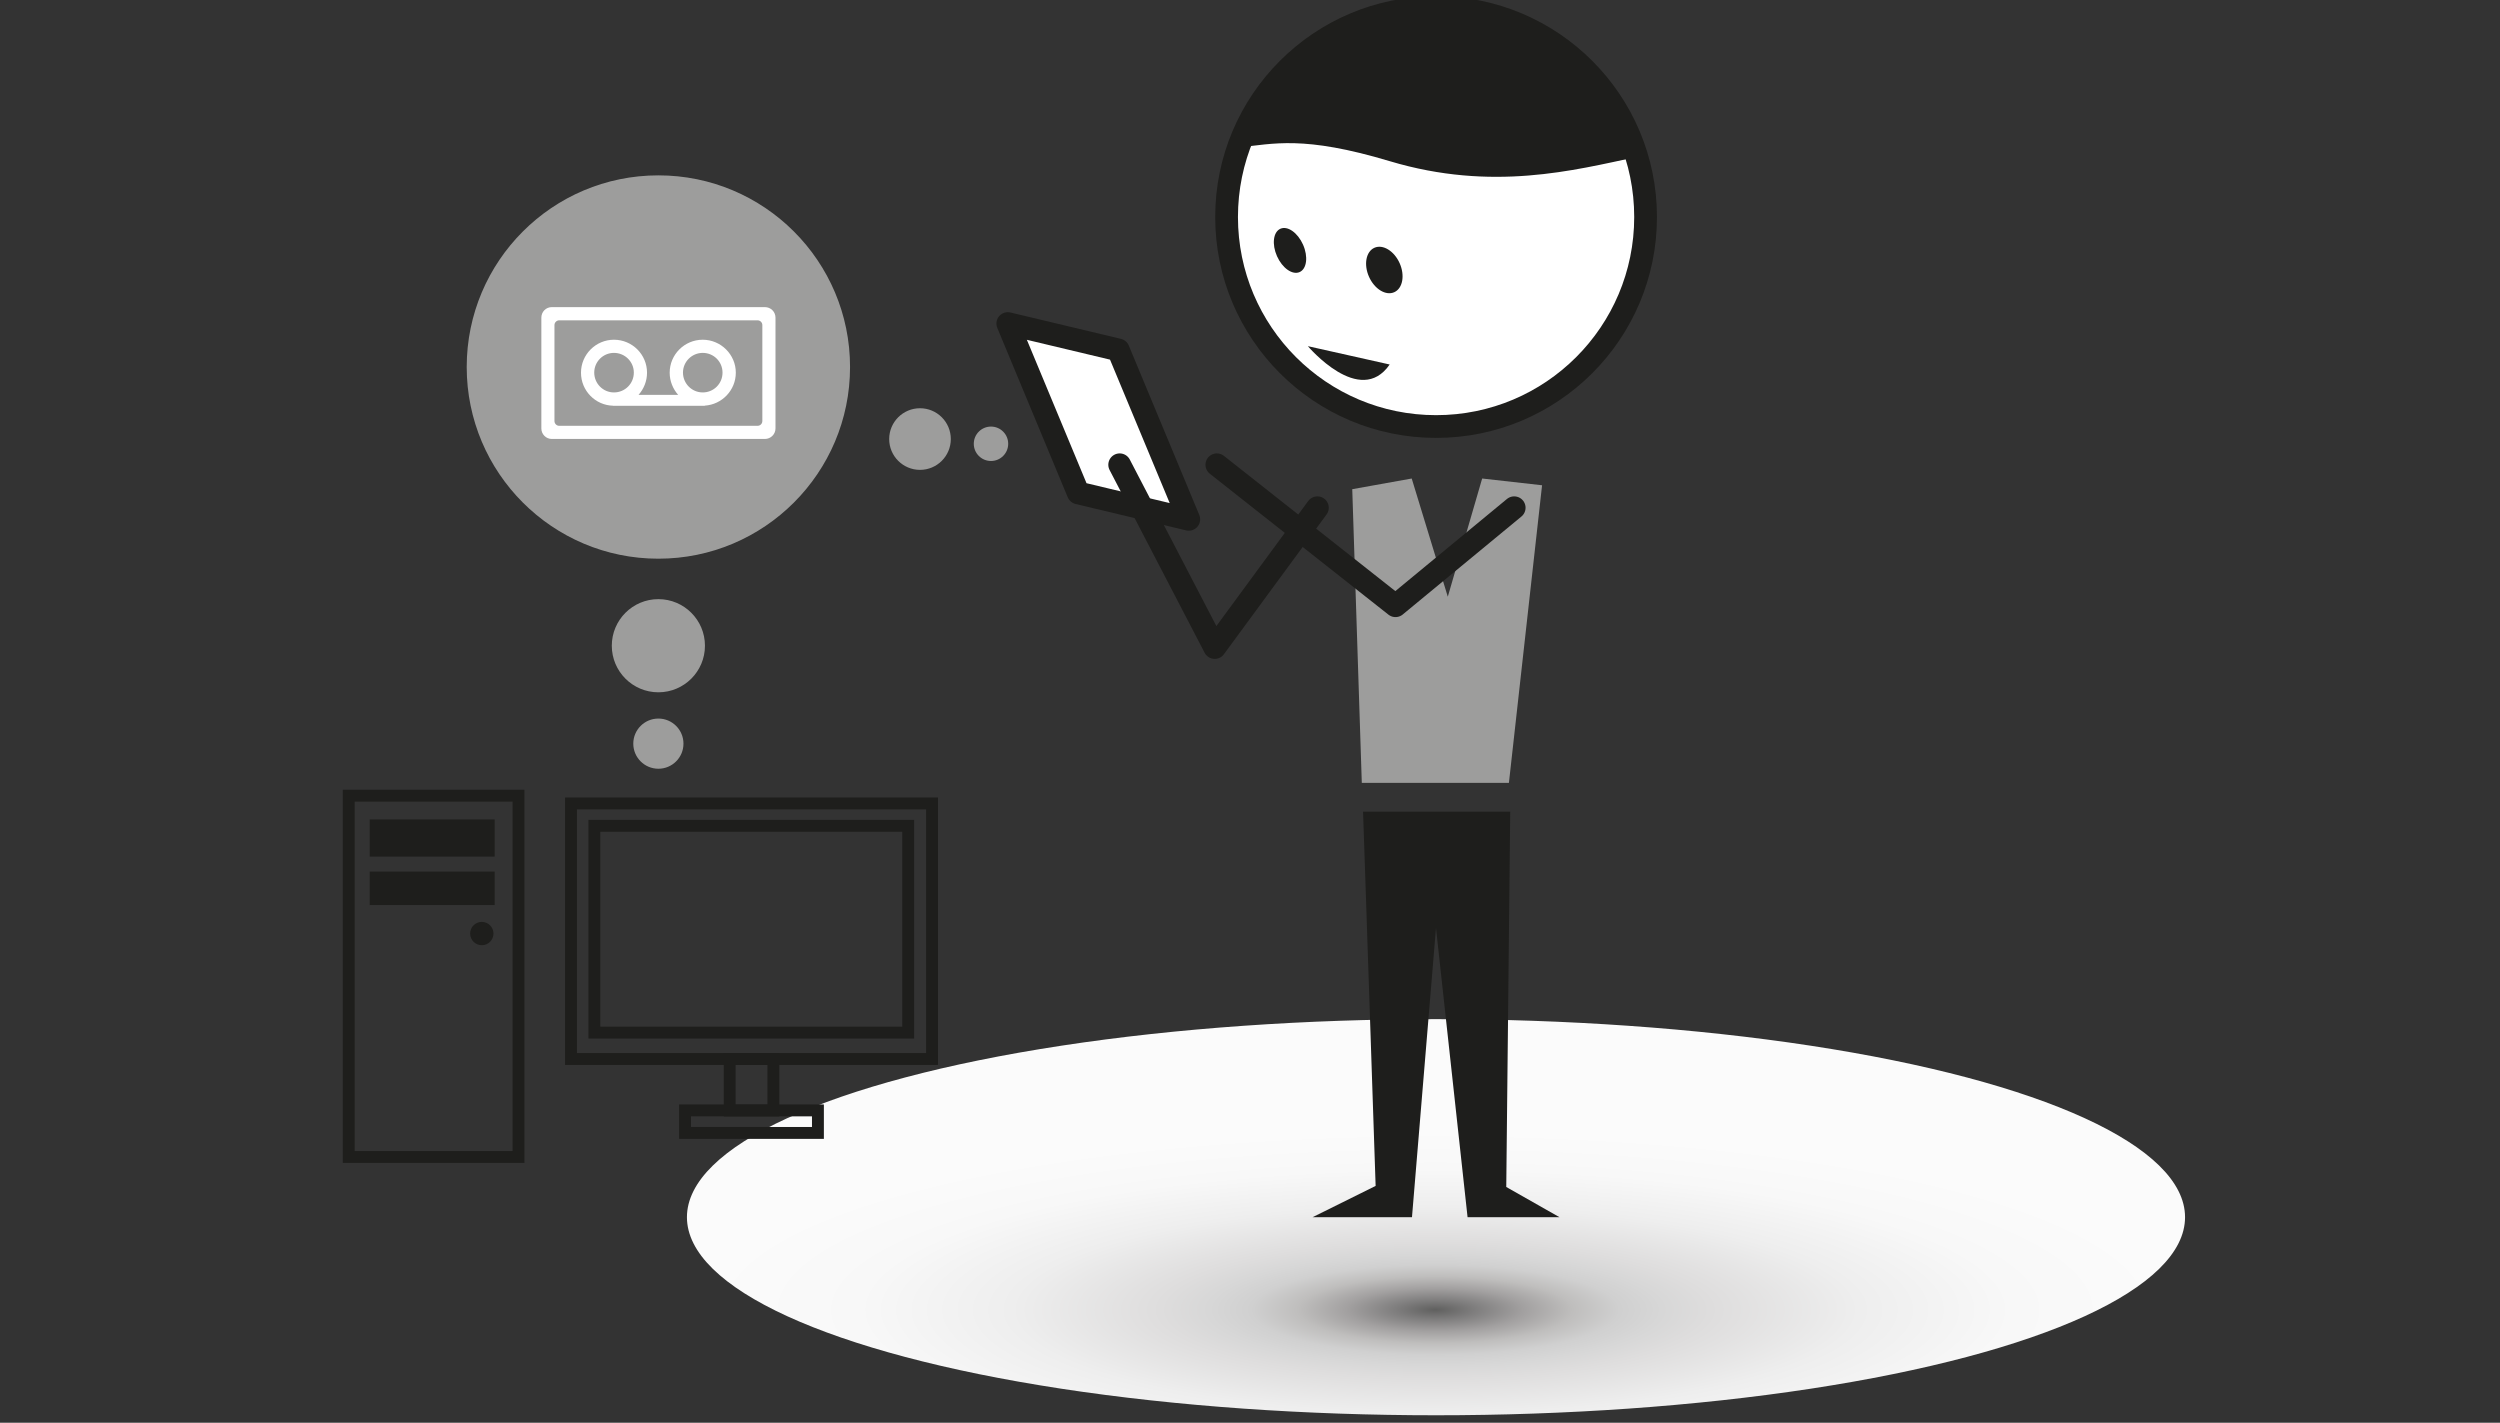<?xml version="1.0" encoding="utf-8"?>
<!-- Generator: Adobe Illustrator 15.0.2, SVG Export Plug-In . SVG Version: 6.00 Build 0)  -->
<!DOCTYPE svg PUBLIC "-//W3C//DTD SVG 1.1//EN" "http://www.w3.org/Graphics/SVG/1.1/DTD/svg11.dtd">
<svg version="1.1" id="Layer_1" xmlns="http://www.w3.org/2000/svg" xmlns:xlink="http://www.w3.org/1999/xlink" x="0px" y="0px"
	 width="55.5px" height="31.584px" viewBox="0 0 55.5 31.584" enable-background="new 0 0 55.5 31.584" xml:space="preserve">
<rect x="0" y="0" width="55.5" height="31.584" fill="#333333" stroke="none"/>
<g>
	
		<radialGradient id="SVGID_1_" cx="-49.556" cy="5181.577" r="39.94" gradientTransform="matrix(0.41 0 0 0.1 52.182 -489.079)" gradientUnits="userSpaceOnUse">
		<stop  offset="0" style="stop-color:#60605F"/>
		<stop  offset="0.051" style="stop-color:#7D7C7C"/>
		<stop  offset="0.119" style="stop-color:#A2A0A0"/>
		<stop  offset="0.186" style="stop-color:#BFBEBD"/>
		<stop  offset="0.25" style="stop-color:#D0D0D0"/>
		<stop  offset="0.307" style="stop-color:#D7D7D7"/>
		<stop  offset="0.373" style="stop-color:#DEDDDD"/>
		<stop  offset="0.575" style="stop-color:#EEEEEE"/>
		<stop  offset="0.783" style="stop-color:#F8F8F8"/>
		<stop  offset="1" style="stop-color:#FBFBFB"/>
	</radialGradient>
	<ellipse fill="url(#SVGID_1_)" cx="31.879" cy="27.022" rx="16.629" ry="4.397"/>
	<g>
		<g>
			<g>
				
					<rect x="12.676" y="17.836" fill="none" stroke="#1E1E1C" stroke-width="0.264" stroke-miterlimit="10" width="8.015" height="5.674"/>
				
					<rect x="7.742" y="17.664" fill="none" stroke="#1E1E1C" stroke-width="0.264" stroke-miterlimit="10" width="3.769" height="8.021"/>
				
					<rect x="16.199" y="23.51" fill="none" stroke="#1E1E1C" stroke-width="0.264" stroke-miterlimit="10" width="0.97" height="1.144"/>
				
					<rect x="15.208" y="24.651" fill="none" stroke="#1E1E1C" stroke-width="0.264" stroke-miterlimit="10" width="2.95" height="0.5"/>
				
					<rect x="13.195" y="18.333" fill="none" stroke="#1E1E1C" stroke-width="0.264" stroke-miterlimit="10" width="6.967" height="4.591"/>
				<rect x="8.207" y="18.192" fill="#1E1E1C" width="2.775" height="0.824"/>
				<rect x="8.207" y="19.349" fill="#1E1E1C" width="2.775" height="0.743"/>
				<circle fill="#1E1E1C" cx="10.696" cy="20.725" r="0.259"/>
			</g>
			<g>
				
					<circle fill="#FFFFFF" stroke="#1E1E1C" stroke-width="0.505" stroke-linecap="round" stroke-linejoin="round" stroke-miterlimit="10" cx="31.881" cy="4.818" r="4.651"/>
				<path fill="#1E1E1C" d="M27.492,3.273c0.533-1.423,1.604-2.309,2.498-2.705c2.346-1.045,5.096,0.012,6.141,2.36
					c0.082,0.183,0.145,0.368,0.201,0.557c-1.379,0.292-3.201,0.776-5.48,0.093C28.926,3.001,28.275,3.194,27.492,3.273z"/>
				
					<ellipse transform="matrix(0.914 -0.406 0.406 0.914 0.209 12.104)" fill="#1E1E1C" cx="28.635" cy="5.559" rx="0.316" ry="0.526"/>
				
					<ellipse transform="matrix(0.913 -0.408 0.408 0.913 0.238 13.072)" fill="#1E1E1C" cx="30.728" cy="5.979" rx="0.372" ry="0.54"/>
				<path fill="#1E1E1C" d="M29.035,7.685c0,0,1.154,1.368,1.816,0.407"/>
				
					<polygon fill="#FFFFFF" stroke="#1E1E1C" stroke-width="0.505" stroke-linecap="round" stroke-linejoin="round" stroke-miterlimit="10" points="
					23.937,10.943 26.391,11.529 24.826,7.768 22.373,7.183 				"/>
				
					<polyline fill="none" stroke="#1E1E1C" stroke-width="0.505" stroke-linecap="round" stroke-linejoin="round" stroke-miterlimit="10" points="
					24.857,10.318 26.967,14.375 29.246,11.272 				"/>
				<polygon fill="#9D9D9C" points="30.02,10.86 31.34,10.623 32.141,13.247 32.904,10.623 34.234,10.773 33.498,17.379 
					30.232,17.379 				"/>
				<polygon fill="#1E1E1C" points="34.621,27.022 32.58,27.022 31.879,20.601 31.346,27.022 29.139,27.022 30.539,26.327 
					30.26,18.019 33.527,18.019 33.439,26.351 				"/>
				<g>
					<polyline fill="none" stroke="#1E1E1C" stroke-width="0.505" stroke-linecap="round" stroke-linejoin="round" points="
						27.014,10.318 30.98,13.447 33.615,11.272 					"/>
				</g>
			</g>
			<circle fill="#9D9D9C" cx="14.616" cy="8.148" r="4.255"/>
			<g>
				<path fill="#FFFFFF" d="M16.98,6.818h-4.73c-0.129,0-0.232,0.104-0.232,0.234v2.459c0,0.129,0.104,0.234,0.232,0.234h4.73
					c0.131,0,0.236-0.105,0.236-0.234V7.053C17.216,6.921,17.111,6.818,16.98,6.818z M16.924,9.346c0,0.061-0.048,0.107-0.106,0.107
					h-4.404c-0.057,0-0.105-0.047-0.105-0.107V7.216c0-0.057,0.049-0.105,0.105-0.105h4.404c0.059,0,0.106,0.049,0.106,0.105V9.346z
					"/>
				<path fill="#FFFFFF" d="M15.601,7.542c-0.406,0-0.734,0.329-0.734,0.732c0,0.189,0.072,0.359,0.188,0.492h-0.879
					c0.116-0.133,0.188-0.303,0.188-0.492c0-0.403-0.328-0.732-0.734-0.732c-0.404,0-0.732,0.329-0.732,0.732
					c0,0.398,0.316,0.723,0.713,0.733v0.001h2.035V9.005c0.383-0.024,0.689-0.342,0.689-0.732
					C16.335,7.871,16.003,7.542,15.601,7.542z M13.63,8.712c-0.242,0-0.438-0.197-0.438-0.441c0-0.24,0.195-0.437,0.438-0.437
					c0.243,0,0.441,0.196,0.441,0.437C14.072,8.516,13.874,8.712,13.63,8.712z M15.601,8.712c-0.242,0-0.439-0.197-0.439-0.441
					c0-0.24,0.197-0.437,0.439-0.437c0.244,0,0.439,0.196,0.439,0.437C16.041,8.516,15.845,8.712,15.601,8.712z"/>
			</g>
			<circle fill="#9D9D9C" cx="20.424" cy="9.747" r="0.684"/>
			<circle fill="#9D9D9C" cx="22" cy="9.852" r="0.382"/>
			<circle fill="#9D9D9C" cx="14.616" cy="14.335" r="1.034"/>
			<circle fill="#9D9D9C" cx="14.616" cy="16.509" r="0.557"/>
		</g>
	</g>
</g>
</svg>
